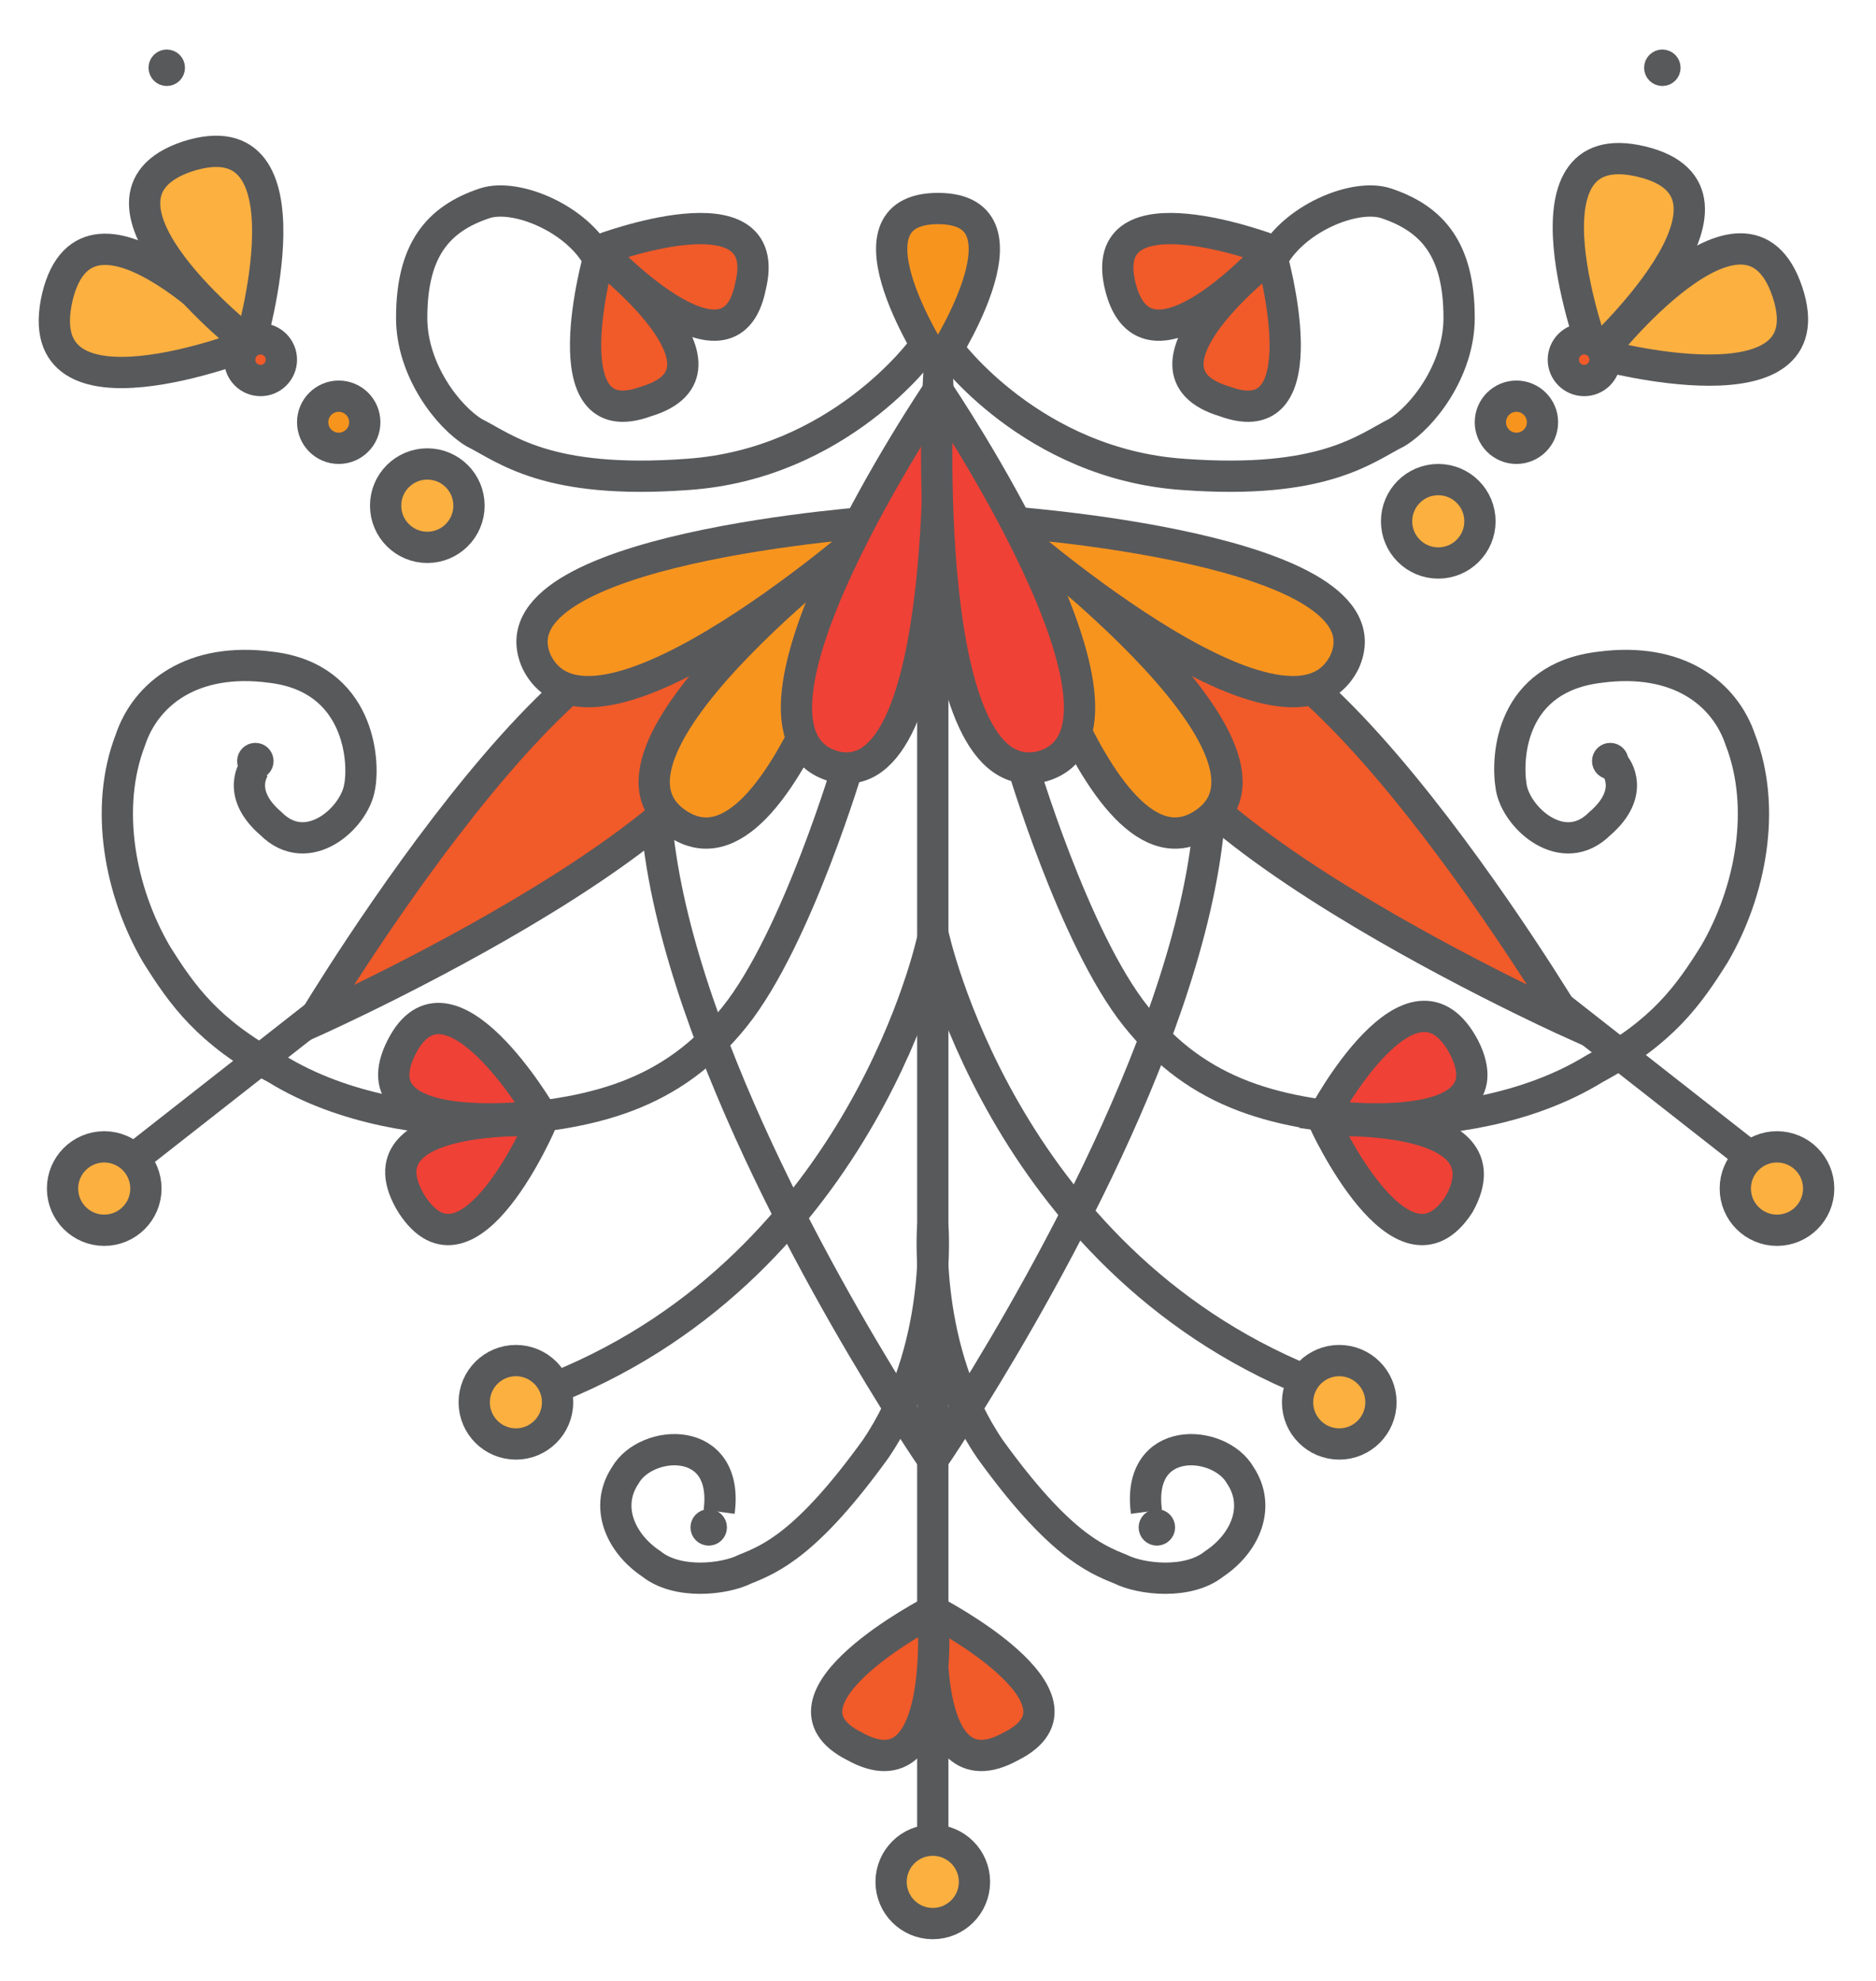 <svg xmlns="http://www.w3.org/2000/svg" width="100%" height="100%" viewBox="0 0 36 38" preserveAspectRatio="xMidYMid meet"><style>.a{fill:none;stroke-width:0.6;stroke:#58595B;}.b{fill:#F15A29;stroke-width:0.6;stroke:#58595B;}.c{fill:#F7941E;stroke-width:0.6;stroke:#58595B;}.d{fill:#FBB040;stroke-width:0.6;stroke:#58595B;}.e{fill:#EF4136;stroke-width:0.6;stroke:#58595B;}.f{fill:#58595B;stroke-width:0.3;stroke:#58595B;}</style><path d="M17.9 28c0 0 12-17.5 0-17.5C5.9 10.5 17.9 28 17.9 28z" class="a"/><path d="M30.1 19.6c0 0-5.8-9.7-8-7.1C19.9 15 30.1 19.6 30.1 19.6z" class="b"/><path d="M19.2 10c0 0 1.8 7.2 3.9 5.8C25.2 14.4 19.2 10 19.2 10z" class="c"/><path d="M19.2 10c0 0 7.6 0.5 6.6 2.7C24.7 14.9 19.2 10 19.2 10z" class="c"/><circle cx="34.1" cy="22.8" r="0.8" class="d"/><line x1="29.9" y1="19.3" x2="33.6" y2="22.2" class="a"/><circle cx="25.7" cy="26.9" r="0.8" class="d"/><circle cx="9.9" cy="26.9" r="0.8" class="d"/><path d="M6 19.6c0 0 5.8-9.7 8-7.1C16.3 15 6 19.6 6 19.6z" class="b"/><path d="M16.9 10c0 0-1.8 7.2-3.9 5.8S16.9 10 16.9 10z" class="c"/><path d="M16.9 10c0 0-7.6 0.5-6.6 2.7C11.4 14.9 16.9 10 16.9 10z" class="c"/><circle cx="2" cy="22.8" r="0.8" class="d"/><line x1="6.3" y1="19.3" x2="2.6" y2="22.2" class="a"/><line x1="17.9" y1="35.6" x2="17.9" y2="10.5" class="a"/><path d="M18 7c0 0 2-3 0-3C16 4 18 7 18 7z" class="c"/><path d="M18 7.5c0 0-4.4 6.5-2 7.2C18.3 15.3 18 7.5 18 7.5z" class="e"/><path d="M18 7.5c0 0 4.4 6.5 2 7.2C17.6 15.3 18 7.5 18 7.5z" class="e"/><circle cx="17.9" cy="36.1" r="0.8" class="d"/><path d="M17.9 30.9c0 0-0.3 3.6 1.5 2.6C21.2 32.6 17.9 30.9 17.9 30.9z" class="b"/><path d="M17.9 30.9c0 0 0.3 3.6-1.5 2.6C14.6 32.6 17.9 30.9 17.9 30.9z" class="b"/><path d="M17.7 6.7c0 0-1.6 2.2-4.5 2.4 -2.7 0.2-3.5-0.5-4.1-0.8 -0.5-0.3-1.2-1.2-1.2-2.2 0-1.3 0.5-1.9 1.4-2.2 0.6-0.2 1.8 0.3 2.2 1.1" class="a"/><path d="M11.5 4.8c0 0 2.5 2.7 2.9 0.7C14.9 3.5 11.5 4.8 11.5 4.8z" class="b"/><path d="M11.5 4.9c0 0 2.9 2.2 0.9 2.8C10.5 8.4 11.5 4.9 11.5 4.9z" class="b"/><path d="M18.2 6.7c0 0 1.6 2.2 4.5 2.4 2.7 0.2 3.5-0.5 4.1-0.8 0.5-0.3 1.2-1.2 1.2-2.2 0-1.3-0.5-1.9-1.4-2.2 -0.6-0.2-1.8 0.3-2.2 1.1" class="a"/><path d="M24.4 4.8c0 0-2.4 2.7-2.9 0.7C21 3.5 24.4 4.8 24.4 4.8z" class="b"/><path d="M24.4 4.9c0 0-2.9 2.2-0.9 2.8C25.4 8.4 24.4 4.9 24.4 4.9z" class="b"/><path d="M10.4 21.5c0 0-3.6-0.2-2.5 1.6C9 24.8 10.4 21.5 10.4 21.5z" class="e"/><path d="M10.4 21.4c0 0-3.6 0.5-2.7-1.3S10.4 21.4 10.4 21.4z" class="e"/><path d="M16.3 14.6c0 0-1 3.4-2.2 4.9 -1.2 1.5-2.7 1.9-4.8 2 -1.1 0-2.7-0.2-4-1 -1.3-0.7-1.8-1.4-2.3-2.2 -0.7-1.2-1-2.8-0.5-4.1 0.3-0.9 1.2-1.6 2.7-1.4 1.7 0.2 1.8 1.8 1.7 2.3 -0.1 0.6-1 1.4-1.7 0.7 -0.7-0.6-0.3-1.1-0.3-1.1" class="a"/><circle cx="4.9" cy="14.6" r="0.2" class="f"/><path d="M25.4 21.5c0 0 3.6-0.2 2.6 1.6C26.9 24.8 25.4 21.5 25.4 21.5z" class="e"/><path d="M25.4 21.4c0 0 3.6 0.5 2.7-1.3C27.1 18.2 25.4 21.4 25.4 21.4z" class="e"/><path d="M19.6 14.6c0 0 1 3.4 2.2 4.9 1.2 1.5 2.7 1.9 4.8 2 1.1 0 2.7-0.2 4-1 1.3-0.7 1.8-1.4 2.3-2.2 0.7-1.2 1-2.8 0.5-4.1 -0.3-0.9-1.2-1.6-2.7-1.4 -1.7 0.2-1.8 1.7-1.7 2.3 0.1 0.6 1 1.4 1.7 0.7 0.7-0.6 0.3-1.1 0.3-1.1" class="a"/><circle cx="30.9" cy="14.6" r="0.2" class="f"/><path d="M4.8 6.6c0 0-3.1-3.4-3.7-0.9C0.5 8.3 4.8 6.6 4.8 6.6z" class="d"/><path d="M4.8 6.6c0 0-3.6-2.8-1.2-3.6C6.1 2.2 4.8 6.6 4.8 6.6z" class="d"/><path d="M30.6 6.8c0 0 3.4-3.1 0.9-3.7C29 2.5 30.6 6.8 30.6 6.8z" class="d"/><path d="M30.7 6.8c0 0 2.8-3.6 3.6-1.2C35.1 8 30.7 6.8 30.7 6.8z" class="d"/><circle cx="8.2" cy="9.7" r="0.8" class="d"/><circle cx="27.6" cy="10" r="0.8" class="d"/><circle cx="5" cy="6.9" r="0.4" class="b"/><circle cx="6.5" cy="8.1" r="0.5" class="c"/><circle cx="29.1" cy="8.1" r="0.5" class="c"/><circle cx="30.4" cy="6.9" r="0.4" class="b"/><circle cx="13.6" cy="29.3" r="0.2" class="f"/><path d="M17.9 23.5c0 0 0.2 2.4-1.1 4.3 -1.3 1.8-2 2.1-2.5 2.3 -0.4 0.2-1.3 0.3-1.8-0.1 -0.6-0.4-0.9-1.1-0.5-1.7 0.4-0.7 2-0.8 1.8 0.7" class="a"/><circle cx="22.2" cy="29.3" r="0.2" class="f"/><path d="M17.9 23.5c0 0-0.2 2.4 1.1 4.3 1.3 1.8 2 2.1 2.5 2.3 0.4 0.2 1.3 0.3 1.8-0.1 0.6-0.4 0.9-1.1 0.5-1.7 -0.4-0.7-2-0.8-1.8 0.7" class="a"/><path d="M17.9 18c0 0-1.3 6.2-7.2 8.6" class="a"/><path d="M17.9 17.9c0 0 1.3 6.2 7.2 8.6" class="a"/><circle cx="31.9" cy="1.3" r="0.2" class="f"/><circle cx="3.2" cy="1.3" r="0.2" class="f"/></svg>
